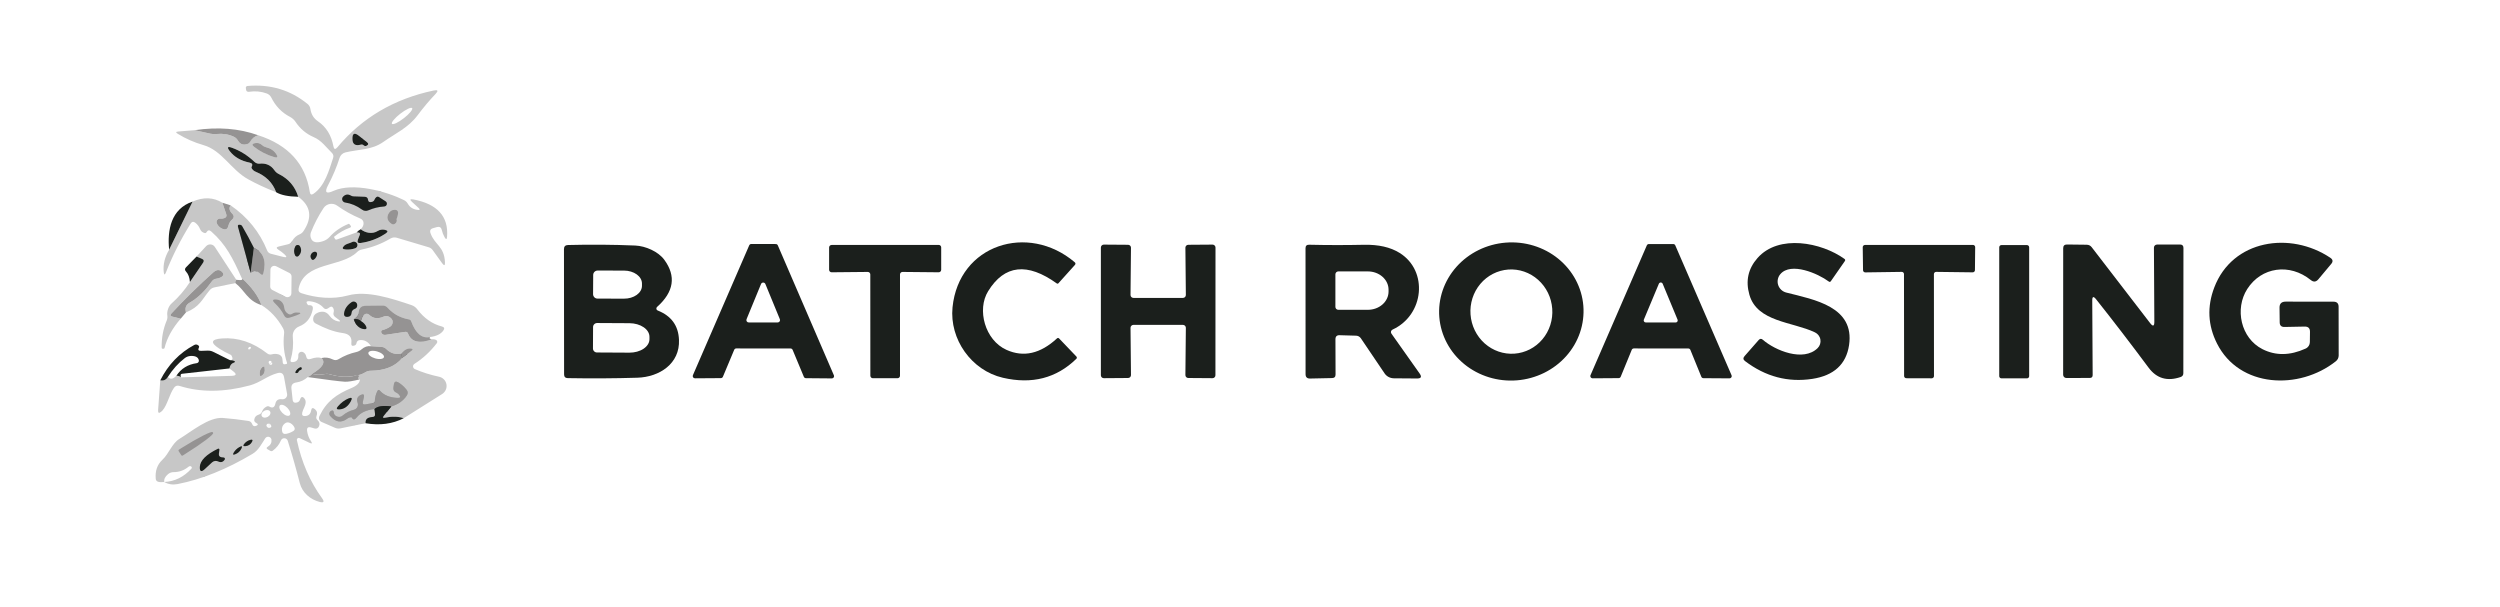 <svg width="140" height="34" viewBox="0 0 140 34" fill="none" xmlns="http://www.w3.org/2000/svg">
  <path
    d="M24.073 18.875C23.622 18.966 23.272 18.669 23.024 17.985C23.016 17.96 23 17.938 22.979 17.921C22.958 17.904 22.933 17.892 22.906 17.887C22.424 17.803 22.024 17.585 21.707 17.235C21.632 17.15 21.538 17.108 21.424 17.108C21.108 17.108 20.803 17.111 20.507 17.118C20.246 17.124 20.108 17.251 20.093 17.498C20.087 17.602 20.044 17.686 19.965 17.751L19.81 17.878"
    stroke="#E0E0E0" stroke-width="0.65" />
  <path
    d="M19.81 17.878C19.918 18.209 20.108 18.393 20.382 18.43C20.514 18.447 20.553 18.396 20.501 18.277C20.45 18.165 20.356 18.066 20.218 17.982"
    stroke="#AEADAD" stroke-width="0.65" />
  <path
    d="M21.917 22.759C22.296 22.649 22.584 22.445 22.781 22.149C22.856 22.034 22.849 21.924 22.762 21.817C22.619 21.642 22.466 21.507 22.302 21.412C22.163 21.331 22.082 21.37 22.058 21.528L22.032 21.691C22.01 21.834 22.066 21.933 22.2 21.99C22.257 22.016 22.306 22.053 22.348 22.103C22.453 22.231 22.422 22.291 22.256 22.282C21.822 22.26 21.498 22.128 21.286 21.886C21.225 21.814 21.172 21.821 21.128 21.905C21.043 22.083 20.997 22.265 20.99 22.451C20.989 22.479 20.978 22.507 20.959 22.528C20.94 22.55 20.914 22.565 20.885 22.571L20.464 22.646C20.342 22.667 20.294 22.619 20.32 22.5L20.372 22.269C20.414 22.085 20.351 22.037 20.182 22.126C20.009 22.221 19.956 22.361 20.024 22.545C20.039 22.585 20.046 22.628 20.044 22.671C20.041 22.714 20.029 22.756 20.01 22.794C19.99 22.832 19.962 22.865 19.928 22.892C19.895 22.918 19.855 22.937 19.814 22.948C19.577 23.008 19.371 23.114 19.196 23.266C19.099 23.348 18.992 23.368 18.874 23.325C18.762 23.285 18.701 23.205 18.69 23.084C18.681 22.991 18.634 22.965 18.549 23.006C18.494 23.03 18.46 23.071 18.447 23.13C18.436 23.19 18.45 23.244 18.489 23.292C18.794 23.654 19.119 23.701 19.465 23.435C19.524 23.39 19.593 23.368 19.672 23.37C19.688 23.37 19.698 23.375 19.702 23.386C19.772 23.52 19.862 23.519 19.971 23.383C20.188 23.108 20.519 22.952 20.964 22.915"
    stroke="#AEADAD" stroke-width="0.65" />
  <path
    d="M20.964 22.915L21 23.172C21.018 23.284 20.968 23.344 20.852 23.35C20.576 23.365 20.449 23.482 20.471 23.701"
    stroke="#E0E0E0" stroke-width="0.65" />
  <path
    d="M22.522 20.044L23.051 19.641C23.139 19.574 23.128 19.533 23.018 19.518C22.819 19.492 22.636 19.59 22.469 19.81"
    stroke="#E0E0E0" stroke-width="0.65" />
  <path d="M20.219 17.982C20.098 17.878 19.962 17.843 19.81 17.878" stroke="#5C5C5C"
    stroke-width="0.65" />
  <path d="M22.469 19.811L22.521 20.044" stroke="#5C5C5C" stroke-width="0.65" />
  <path d="M21.917 22.76C21.435 22.697 21.117 22.749 20.964 22.916" stroke="#5C5C5C"
    stroke-width="0.65" />
  <path d="M13.23 15.666C13.189 15.748 13.172 15.81 13.178 15.851" stroke="#E0E0E0"
    stroke-width="0.65" />
  <path
    d="M14.687 8.134C14.566 8.022 14.428 7.983 14.273 8.017C14.113 8.052 14.098 8.119 14.227 8.219C14.573 8.487 14.949 8.68 15.354 8.797C15.538 8.851 15.579 8.798 15.476 8.638C15.347 8.438 15.153 8.307 14.894 8.245C14.815 8.225 14.746 8.188 14.687 8.134Z"
    stroke="#E0E0E0" stroke-width="0.65" />
  <path
    d="M19.649 10.953C19.489 10.86 19.345 10.88 19.216 11.012C19.19 11.038 19.173 11.07 19.165 11.105C19.157 11.14 19.16 11.177 19.172 11.21C19.183 11.245 19.204 11.274 19.233 11.297C19.261 11.32 19.295 11.335 19.331 11.34C19.666 11.389 19.978 11.521 20.267 11.733C20.383 11.817 20.508 11.83 20.642 11.772C20.914 11.653 21.207 11.582 21.523 11.561C21.555 11.557 21.585 11.545 21.61 11.524C21.634 11.504 21.652 11.476 21.66 11.445C21.668 11.415 21.667 11.382 21.656 11.352C21.645 11.322 21.625 11.296 21.598 11.278L21.23 11.041C21.167 10.998 21.109 11.003 21.056 11.057C21.019 11.094 20.991 11.136 20.974 11.184C20.962 11.213 20.943 11.239 20.92 11.26C20.896 11.281 20.869 11.296 20.839 11.304C20.695 11.343 20.617 11.301 20.606 11.177C20.603 11.136 20.585 11.097 20.555 11.068C20.524 11.039 20.484 11.022 20.441 11.021L19.797 10.999C19.746 10.997 19.695 10.981 19.649 10.953Z"
    stroke="#AEADAD" stroke-width="0.65" />
  <path
    d="M22.209 12.265C22.251 12.175 22.279 12.075 22.292 11.967C22.307 11.809 22.235 11.736 22.075 11.749C21.943 11.76 21.845 11.819 21.779 11.928C21.63 12.166 21.68 12.369 21.93 12.538C21.956 12.556 21.986 12.565 22.017 12.566C22.048 12.566 22.078 12.558 22.104 12.541C22.207 12.477 22.242 12.384 22.209 12.265Z"
    stroke="#E0E0E0" stroke-width="0.65" />
  <path
    d="M14.036 15.277C14.198 15.125 14.386 15.149 14.598 15.348C14.675 15.419 14.725 15.404 14.749 15.302C14.925 14.597 14.747 14.122 14.217 13.88"
    stroke="#E0E0E0" stroke-width="0.65" />
  <path
    d="M14.217 13.88C14.018 13.482 13.8 13.078 13.563 12.668C13.537 12.621 13.495 12.594 13.438 12.587C13.337 12.572 13.301 12.613 13.33 12.711L14.036 15.277"
    stroke="#AEADAD" stroke-width="0.65" />
  <path d="M14.217 13.88L14.036 15.277" stroke="#5C5C5C" stroke-width="0.65" />
  <path
    d="M16.537 13.799C16.45 13.967 16.446 14.135 16.527 14.302C16.536 14.32 16.549 14.335 16.564 14.347C16.581 14.358 16.599 14.366 16.619 14.368C16.638 14.371 16.658 14.368 16.677 14.361C16.695 14.354 16.712 14.343 16.724 14.328C16.878 14.157 16.903 13.979 16.8 13.795C16.787 13.772 16.768 13.752 16.745 13.738C16.721 13.725 16.695 13.717 16.668 13.718C16.64 13.718 16.614 13.726 16.591 13.74C16.568 13.754 16.549 13.775 16.537 13.799Z"
    stroke="#AEADAD" stroke-width="0.65" />
  <path
    d="M17.431 14.221C17.383 14.295 17.377 14.374 17.415 14.459C17.465 14.571 17.535 14.584 17.625 14.498C17.702 14.422 17.746 14.333 17.757 14.231C17.759 14.212 17.757 14.193 17.751 14.175C17.745 14.158 17.735 14.142 17.721 14.129C17.708 14.116 17.691 14.106 17.674 14.101C17.656 14.095 17.637 14.094 17.619 14.097C17.538 14.11 17.475 14.152 17.431 14.221Z"
    stroke="#AEADAD" stroke-width="0.65" />
  <path
    d="M16.587 17.501C16.506 17.503 16.431 17.527 16.363 17.572C16.331 17.596 16.293 17.608 16.254 17.61C16.215 17.611 16.176 17.6 16.143 17.579C16.005 17.494 15.928 17.373 15.913 17.215C15.902 17.107 15.861 17.011 15.791 16.926C15.719 16.84 15.624 16.79 15.505 16.777C15.258 16.749 15.224 16.82 15.403 16.991C15.618 17.192 15.788 17.418 15.913 17.667C15.972 17.788 16.067 17.83 16.199 17.793C16.346 17.75 16.485 17.703 16.616 17.654C16.896 17.55 16.887 17.499 16.587 17.501Z"
    stroke="#959393" stroke-width="0.65" />
  <path
    d="M19.85 17.306C19.968 17.265 20.019 17.183 20.001 17.059C19.996 17.026 19.983 16.994 19.963 16.967C19.942 16.94 19.915 16.919 19.884 16.905C19.852 16.891 19.818 16.886 19.784 16.889C19.75 16.892 19.717 16.904 19.689 16.923C19.448 17.085 19.309 17.287 19.271 17.527C19.247 17.685 19.316 17.757 19.479 17.741C19.608 17.729 19.677 17.656 19.686 17.524C19.688 17.476 19.704 17.429 19.734 17.391C19.763 17.352 19.803 17.323 19.85 17.306Z"
    stroke="#AEADAD" stroke-width="0.65" />
  <path
    d="M15.045 20.285C15.047 20.341 15.072 20.386 15.117 20.421C15.13 20.429 15.144 20.434 15.159 20.435C15.174 20.436 15.189 20.432 15.202 20.425C15.216 20.418 15.227 20.408 15.234 20.395C15.242 20.382 15.246 20.367 15.246 20.353C15.243 20.288 15.213 20.241 15.154 20.213C15.142 20.207 15.129 20.205 15.116 20.206C15.102 20.207 15.09 20.211 15.079 20.218C15.068 20.225 15.059 20.235 15.053 20.247C15.047 20.259 15.044 20.271 15.045 20.285Z"
    stroke="#AEADAD" stroke-width="0.65" />
  <path
    d="M16.817 20.727C16.883 20.703 16.909 20.665 16.896 20.613C16.885 20.567 16.857 20.553 16.811 20.571C16.69 20.616 16.604 20.695 16.554 20.808C16.523 20.875 16.545 20.904 16.619 20.893C16.668 20.886 16.703 20.859 16.725 20.811C16.745 20.77 16.775 20.742 16.817 20.727Z"
    stroke="#AEADAD" stroke-width="0.65" />
  <path
    d="M19.015 22.925C19.28 22.908 19.489 22.757 19.643 22.474C19.748 22.283 19.7 22.232 19.498 22.321C19.292 22.41 19.103 22.554 18.93 22.753C18.818 22.878 18.846 22.936 19.015 22.925Z"
    stroke="#AEADAD" stroke-width="0.65" />
  <path
    d="M15.029 23.721C15.009 23.721 14.989 23.727 14.972 23.738C14.955 23.748 14.941 23.763 14.932 23.781C14.923 23.799 14.92 23.819 14.922 23.839C14.924 23.858 14.931 23.877 14.943 23.893C14.987 23.95 15.042 23.97 15.108 23.955C15.195 23.933 15.217 23.884 15.173 23.805C15.14 23.747 15.092 23.719 15.029 23.721Z"
    stroke="#959393" stroke-width="0.65" />
  <path
    d="M10.004 25.26L10.152 25.491C10.156 25.497 10.161 25.503 10.168 25.508C10.174 25.512 10.181 25.516 10.189 25.518C10.196 25.519 10.204 25.52 10.212 25.518C10.22 25.517 10.227 25.514 10.234 25.51L10.441 25.377C10.861 25.115 11.254 24.848 11.535 24.636C11.815 24.423 11.959 24.282 11.936 24.244L11.907 24.201C11.882 24.164 11.691 24.232 11.377 24.391C11.063 24.55 10.651 24.787 10.231 25.049L10.024 25.179C10.017 25.183 10.011 25.188 10.006 25.195C10.002 25.201 9.998 25.208 9.997 25.215C9.995 25.223 9.994 25.231 9.996 25.239C9.997 25.246 10 25.254 10.004 25.26Z"
    stroke="#959393" stroke-width="0.65" />
  <path
    d="M14.017 24.633C13.883 24.668 13.77 24.742 13.678 24.855C13.597 24.954 13.621 24.998 13.751 24.985C13.913 24.965 14.033 24.886 14.11 24.747C14.169 24.639 14.138 24.601 14.017 24.633Z"
    stroke="#AEADAD" stroke-width="0.65" />
  <path
    d="M13.09 25.343C13.022 25.455 13.05 25.487 13.175 25.437C13.325 25.378 13.436 25.28 13.508 25.141C13.589 24.987 13.554 24.953 13.403 25.04C13.271 25.114 13.167 25.215 13.09 25.343Z"
    stroke="#AEADAD" stroke-width="0.65" />
  <path
    d="M12.258 25.407L12.288 25.183C12.289 25.173 12.287 25.163 12.283 25.154C12.279 25.146 12.273 25.138 12.265 25.133C12.257 25.127 12.247 25.123 12.238 25.123C12.228 25.122 12.218 25.123 12.209 25.127C11.543 25.452 11.204 25.793 11.19 26.15C11.181 26.408 11.273 26.449 11.463 26.274L11.877 25.891C11.922 25.849 11.979 25.823 12.04 25.814C12.101 25.805 12.164 25.815 12.219 25.842C12.368 25.913 12.489 25.879 12.584 25.738C12.591 25.726 12.596 25.713 12.596 25.699C12.597 25.685 12.594 25.671 12.587 25.659C12.58 25.646 12.57 25.636 12.558 25.629C12.546 25.622 12.532 25.618 12.518 25.618C12.481 25.618 12.445 25.614 12.41 25.608C12.293 25.588 12.243 25.521 12.258 25.407Z"
    stroke="#1B1F1C" stroke-width="0.65" />
  <path
    d="M24.073 18.875C23.622 18.966 23.272 18.669 23.025 17.985C23.016 17.961 23 17.939 22.979 17.922C22.959 17.904 22.933 17.893 22.906 17.888C22.424 17.803 22.024 17.586 21.707 17.235C21.632 17.151 21.538 17.108 21.424 17.108C21.109 17.108 20.803 17.112 20.507 17.118C20.247 17.125 20.108 17.251 20.093 17.498C20.087 17.602 20.044 17.686 19.965 17.751L19.811 17.878C19.918 18.209 20.108 18.393 20.382 18.43C20.514 18.448 20.553 18.397 20.501 18.278C20.45 18.165 20.356 18.066 20.218 17.982C20.251 17.807 20.309 17.688 20.392 17.625C20.495 17.545 20.595 17.55 20.691 17.641C20.906 17.845 21.177 17.872 21.503 17.722C21.547 17.702 21.595 17.692 21.643 17.694C21.692 17.696 21.739 17.709 21.782 17.732C21.925 17.81 21.994 17.912 21.989 18.037C21.985 18.15 21.935 18.238 21.838 18.3C21.707 18.385 21.563 18.448 21.408 18.489C21.384 18.495 21.366 18.509 21.355 18.531C21.338 18.572 21.34 18.611 21.362 18.648C21.414 18.732 21.49 18.767 21.588 18.752L22.683 18.586C22.766 18.573 22.822 18.605 22.85 18.68C23.034 19.154 23.476 19.262 24.175 19.002C24.269 18.989 24.352 19.002 24.425 19.041C24.44 19.049 24.453 19.06 24.464 19.074C24.474 19.088 24.481 19.104 24.485 19.121C24.488 19.138 24.488 19.155 24.484 19.172C24.48 19.189 24.472 19.206 24.461 19.219C24.095 19.694 23.676 20.08 23.205 20.379C23.18 20.395 23.16 20.418 23.147 20.445C23.134 20.471 23.128 20.501 23.131 20.53C23.133 20.56 23.143 20.588 23.16 20.612C23.178 20.637 23.201 20.656 23.228 20.668C23.653 20.852 24.106 20.995 24.586 21.097C24.69 21.118 24.785 21.17 24.859 21.246C24.933 21.321 24.983 21.417 25.001 21.521C25.02 21.625 25.007 21.732 24.964 21.829C24.921 21.925 24.85 22.008 24.76 22.065L22.61 23.419C22.295 23.317 21.945 23.307 21.562 23.39C21.444 23.413 21.422 23.379 21.496 23.286L21.917 22.76C22.296 22.649 22.584 22.446 22.781 22.149C22.856 22.034 22.849 21.924 22.762 21.818C22.619 21.642 22.466 21.507 22.302 21.412C22.163 21.332 22.082 21.371 22.058 21.529L22.032 21.691C22.01 21.834 22.066 21.934 22.2 21.99C22.257 22.016 22.306 22.054 22.348 22.104C22.453 22.231 22.422 22.291 22.256 22.282C21.822 22.261 21.499 22.128 21.286 21.886C21.225 21.814 21.172 21.821 21.128 21.905C21.043 22.083 20.997 22.265 20.99 22.451C20.989 22.48 20.978 22.507 20.959 22.529C20.94 22.55 20.914 22.566 20.885 22.571L20.465 22.646C20.342 22.668 20.294 22.619 20.32 22.5L20.372 22.269C20.414 22.085 20.351 22.038 20.182 22.126C20.009 22.221 19.956 22.361 20.024 22.545C20.039 22.585 20.046 22.628 20.044 22.671C20.041 22.714 20.03 22.756 20.01 22.794C19.99 22.832 19.962 22.866 19.928 22.892C19.895 22.919 19.855 22.938 19.814 22.948C19.577 23.009 19.371 23.115 19.196 23.266C19.099 23.349 18.992 23.368 18.874 23.325C18.762 23.286 18.701 23.206 18.69 23.084C18.681 22.991 18.634 22.965 18.549 23.006C18.494 23.03 18.46 23.071 18.447 23.13C18.436 23.191 18.45 23.245 18.489 23.292C18.794 23.654 19.119 23.701 19.465 23.435C19.525 23.39 19.594 23.368 19.672 23.37C19.688 23.37 19.698 23.376 19.702 23.386C19.772 23.521 19.862 23.52 19.971 23.383C20.188 23.108 20.519 22.952 20.964 22.916L21 23.172C21.018 23.285 20.968 23.344 20.852 23.351C20.576 23.366 20.449 23.483 20.471 23.701L19.074 23.987C18.965 24.011 18.858 24 18.756 23.955L18.003 23.627C17.974 23.614 17.948 23.595 17.926 23.572C17.904 23.549 17.887 23.522 17.876 23.492C17.865 23.463 17.86 23.431 17.862 23.399C17.863 23.368 17.871 23.337 17.885 23.308C18.286 22.471 18.841 22.081 19.686 21.727C19.994 21.597 20.151 21.436 20.156 21.243C20.07 21.234 20.048 21.189 20.09 21.106C20.123 21.044 20.104 21.009 20.034 21.003C19.988 20.998 19.939 21.011 19.886 21.041C20.103 21.015 20.293 20.952 20.455 20.85C20.547 20.791 20.647 20.762 20.757 20.762C21.557 20.753 22.145 20.514 22.522 20.044L23.051 19.642C23.139 19.575 23.128 19.533 23.018 19.518C22.819 19.492 22.636 19.59 22.469 19.811C22.14 19.863 21.863 19.776 21.638 19.551C21.565 19.477 21.477 19.436 21.372 19.427L20.777 19.388C20.61 19.131 20.399 19.017 20.142 19.047C20.039 19.06 19.979 19.118 19.962 19.219C19.951 19.28 19.916 19.322 19.857 19.346C19.718 19.398 19.658 19.352 19.676 19.206C19.717 18.884 19.558 18.699 19.199 18.651C18.657 18.58 18.167 18.369 17.688 18.122C17.584 18.07 17.534 17.986 17.536 17.872C17.541 17.694 17.634 17.571 17.816 17.501C18.081 17.4 18.296 17.462 18.46 17.69C18.58 17.854 18.733 17.955 18.917 17.992C19.072 18.022 19.086 17.99 18.959 17.894L18.772 17.755C18.682 17.688 18.653 17.6 18.683 17.492C18.707 17.409 18.699 17.329 18.657 17.251C18.611 17.165 18.547 17.148 18.466 17.203L18.361 17.271C18.271 17.329 18.19 17.318 18.118 17.238C17.936 17.032 17.682 16.91 17.356 16.871C17.152 16.847 17.113 16.915 17.241 17.073C17.252 17.086 17.267 17.092 17.287 17.092C17.477 17.077 17.552 17.161 17.51 17.345C17.407 17.813 17.154 18.125 16.751 18.281C16.638 18.325 16.542 18.404 16.478 18.506C16.414 18.608 16.386 18.727 16.396 18.846C16.44 19.305 16.4 19.735 16.278 20.135C16.245 20.239 16.284 20.287 16.396 20.278C16.619 20.261 16.722 20.133 16.705 19.895C16.702 19.862 16.709 19.828 16.725 19.799C16.74 19.769 16.764 19.744 16.792 19.726C16.821 19.709 16.854 19.7 16.888 19.7C16.922 19.7 16.955 19.709 16.984 19.726C17.072 19.778 17.125 19.855 17.145 19.957C17.174 20.102 17.257 20.149 17.395 20.1C17.643 20.013 17.844 19.997 18 20.051C18.247 20.285 18.073 20.579 17.477 20.934C17.451 20.986 17.37 21.047 17.234 21.116C17.043 21.285 16.83 21.386 16.593 21.418C16.389 21.446 16.298 21.561 16.32 21.762L16.386 22.373C16.401 22.527 16.485 22.582 16.636 22.539C16.719 22.515 16.775 22.461 16.803 22.376C16.863 22.199 16.948 22.185 17.06 22.334C17.104 22.395 17.122 22.464 17.116 22.542C17.096 22.766 16.971 22.902 16.925 23.107C16.894 23.246 16.949 23.31 17.089 23.299C17.28 23.286 17.391 23.185 17.421 22.997C17.445 22.837 17.519 22.811 17.642 22.919C17.758 23.023 17.786 23.147 17.727 23.292C17.69 23.385 17.709 23.465 17.786 23.533C17.893 23.63 17.92 23.743 17.865 23.87C17.812 23.989 17.724 24.029 17.599 23.991L17.434 23.942C17.25 23.886 17.172 23.952 17.198 24.14C17.226 24.343 17.297 24.53 17.411 24.699C17.503 24.833 17.476 24.865 17.329 24.796L16.777 24.533C16.759 24.525 16.739 24.522 16.719 24.524C16.699 24.526 16.68 24.534 16.664 24.547C16.648 24.559 16.636 24.576 16.63 24.595C16.623 24.613 16.622 24.634 16.626 24.653C16.893 25.896 17.364 26.981 18.039 27.907C18.177 28.1 18.131 28.167 17.901 28.109C17.382 27.976 16.925 27.592 16.787 27.05C16.575 26.221 16.35 25.431 16.113 24.682C16.101 24.642 16.076 24.607 16.042 24.582C16.009 24.557 15.968 24.542 15.926 24.541C15.883 24.54 15.842 24.551 15.806 24.574C15.771 24.597 15.744 24.63 15.729 24.669C15.637 24.892 15.485 25.083 15.272 25.241C15.253 25.255 15.232 25.263 15.209 25.264C15.186 25.266 15.164 25.261 15.144 25.251L14.996 25.166C14.911 25.121 14.909 25.072 14.993 25.02C15.15 24.925 15.22 24.793 15.203 24.624C15.198 24.586 15.182 24.55 15.156 24.521C15.13 24.492 15.095 24.472 15.057 24.463C15.02 24.454 14.98 24.457 14.943 24.471C14.907 24.486 14.876 24.511 14.855 24.543C14.644 24.861 14.483 25.212 14.142 25.416C12.689 26.282 11.29 26.846 9.945 27.108C9.671 27.16 9.422 27.122 9.199 26.992C9.782 26.963 10.288 26.715 10.717 26.248C10.732 26.23 10.74 26.211 10.74 26.189C10.742 26.152 10.724 26.127 10.684 26.111C10.64 26.096 10.6 26.104 10.563 26.134C10.315 26.338 10.036 26.439 9.725 26.439C9.606 26.439 9.501 26.477 9.409 26.553C9.245 26.689 9.175 26.836 9.199 26.992C9.054 27.009 8.94 27.005 8.857 26.979C8.774 26.953 8.729 26.898 8.722 26.816C8.681 26.375 8.804 26.018 9.094 25.748C9.465 25.4 9.626 24.835 10.047 24.578C10.724 24.163 11.7 23.344 12.482 23.406C12.933 23.441 13.409 23.496 13.908 23.572C13.956 23.578 14.001 23.598 14.038 23.628C14.075 23.659 14.103 23.699 14.118 23.744C14.16 23.858 14.236 23.893 14.345 23.848C14.463 23.798 14.465 23.744 14.348 23.685C14.261 23.64 14.225 23.576 14.24 23.494C14.262 23.355 14.341 23.265 14.477 23.224C14.578 23.194 14.644 23.134 14.677 23.045C14.721 22.922 14.802 22.831 14.92 22.773C14.977 22.742 15.029 22.74 15.075 22.766C15.261 22.872 15.376 22.82 15.42 22.61C15.461 22.415 15.585 22.331 15.791 22.357C15.831 22.362 15.872 22.358 15.91 22.345C15.948 22.331 15.982 22.31 16.01 22.281C16.038 22.252 16.058 22.217 16.07 22.179C16.082 22.141 16.084 22.101 16.077 22.061L15.906 21.119C15.869 20.916 15.75 20.84 15.548 20.892C14.963 21.045 14.572 21.428 13.987 21.584C12.539 21.971 11.23 21.981 10.06 21.613C9.924 21.57 9.817 21.607 9.738 21.724C9.481 22.094 9.37 22.682 9.1 22.987C9.08 23.011 9.057 23.032 9.031 23.052C8.902 23.162 8.843 23.133 8.854 22.964L8.975 21.298C9.162 21.335 9.303 21.272 9.399 21.11C9.535 21.261 9.695 21.237 9.879 21.038C10.013 21.049 10.095 21.081 10.126 21.132L12.965 21.048C13.241 21.039 13.27 20.952 13.05 20.785L12.85 20.632C12.878 20.463 12.955 20.358 13.08 20.317C13.187 20.28 13.188 20.24 13.083 20.197C13.039 20.178 12.973 20.169 12.883 20.171C13.027 20.169 13.057 20.087 12.972 19.924C12.957 19.895 12.932 19.872 12.902 19.859C12.683 19.762 12.475 19.649 12.278 19.521C11.763 19.188 11.812 18.999 12.426 18.953C13.313 18.886 14.159 19.165 14.963 19.791C15.04 19.852 15.126 19.869 15.223 19.843C15.345 19.808 15.471 19.809 15.601 19.846C15.658 19.863 15.709 19.896 15.747 19.941C15.785 19.986 15.809 20.041 15.814 20.1L15.837 20.317C15.838 20.33 15.842 20.342 15.848 20.353C15.855 20.364 15.863 20.374 15.873 20.381C15.883 20.389 15.895 20.395 15.908 20.398C15.92 20.4 15.933 20.401 15.946 20.398L16.038 20.382C16.044 20.381 16.05 20.379 16.056 20.375C16.061 20.371 16.066 20.367 16.069 20.361C16.073 20.355 16.075 20.349 16.076 20.343C16.076 20.336 16.076 20.33 16.074 20.324C15.899 19.793 15.844 19.248 15.909 18.687C15.923 18.578 15.903 18.477 15.85 18.381C15.539 17.823 15.136 17.391 14.641 17.086C14.47 16.588 14.101 16.081 13.534 15.566C13.027 14.445 12.666 13.705 11.831 12.964C11.726 12.869 11.637 12.882 11.565 13.003C11.539 13.046 11.502 13.062 11.457 13.049C11.334 13.016 11.249 12.942 11.204 12.828C11.144 12.683 11.056 12.565 10.937 12.474C10.832 12.393 10.745 12.41 10.674 12.522C10.116 13.421 9.656 14.33 9.294 15.251C9.231 15.411 9.189 15.405 9.169 15.234C9.125 14.812 9.226 14.395 9.472 13.984L10.786 11.288C11.397 11.024 11.953 11.046 12.452 11.353L12.669 11.99C12.709 12.102 12.671 12.178 12.557 12.217C12.489 12.241 12.417 12.248 12.341 12.24C12.308 12.236 12.274 12.241 12.244 12.253C12.213 12.266 12.187 12.286 12.166 12.312C12.146 12.338 12.132 12.368 12.127 12.4C12.122 12.433 12.125 12.466 12.137 12.496C12.189 12.633 12.291 12.737 12.442 12.808C12.629 12.895 12.745 12.84 12.791 12.643C12.824 12.504 12.893 12.388 12.998 12.295C13.116 12.189 13.118 12.079 13.004 11.964C12.838 11.797 12.808 11.642 12.916 11.499C13.862 12.153 14.543 12.995 14.96 14.026C14.999 14.123 15.07 14.185 15.173 14.211L15.847 14.383C16.064 14.438 16.09 14.389 15.926 14.237C15.825 14.146 15.712 14.061 15.588 13.981C15.458 13.896 15.469 13.837 15.62 13.802L16.13 13.679C16.178 13.667 16.224 13.646 16.264 13.616C16.303 13.585 16.336 13.547 16.36 13.503C16.456 13.323 16.595 13.197 16.777 13.123C16.867 13.086 16.939 13.027 16.994 12.945C17.507 12.178 17.409 11.536 16.702 11.019C16.522 10.436 16.155 10.01 15.601 9.739C15.506 9.691 15.429 9.623 15.367 9.534C15.172 9.251 14.894 9.127 14.533 9.164C14.483 9.169 14.433 9.163 14.385 9.147C14.337 9.131 14.293 9.104 14.257 9.07C13.877 8.708 13.458 8.444 12.998 8.277C12.744 8.184 12.699 8.245 12.863 8.459C13.119 8.793 13.491 9.008 13.977 9.106C14.128 9.138 14.166 9.22 14.089 9.352C14.078 9.372 14.078 9.392 14.089 9.414C14.137 9.507 14.215 9.575 14.322 9.619C14.892 9.853 15.273 10.235 15.466 10.765C14.887 10.54 14.364 10.298 13.895 10.038C12.948 9.518 12.426 8.417 11.391 8.125C10.883 7.98 10.403 7.769 9.951 7.491C9.831 7.418 9.842 7.376 9.984 7.365L10.901 7.29L11.788 7.488C11.902 7.512 12.016 7.517 12.13 7.504C12.481 7.468 12.804 7.52 13.1 7.66C13.192 7.705 13.268 7.776 13.32 7.865C13.443 8.075 13.615 8.143 13.836 8.07C13.915 8.044 13.975 7.994 14.017 7.92C14.104 7.758 14.251 7.642 14.457 7.573C16.148 8.12 17.112 9.181 17.349 10.755C17.371 10.901 17.442 10.931 17.563 10.846C18.197 10.402 18.42 9.554 18.654 8.849C18.691 8.734 18.666 8.636 18.578 8.553C18.253 8.238 18.003 7.865 17.569 7.68C17.144 7.496 16.803 7.209 16.547 6.819C16.468 6.702 16.366 6.611 16.241 6.546C15.779 6.306 15.429 5.943 15.19 5.458C15.137 5.354 15.046 5.274 14.937 5.234C14.623 5.119 14.293 5.088 13.944 5.14C13.846 5.153 13.79 5.11 13.777 5.01L13.767 4.926C13.765 4.913 13.766 4.899 13.769 4.887C13.773 4.874 13.779 4.862 13.787 4.852C13.796 4.841 13.806 4.833 13.818 4.826C13.829 4.82 13.842 4.816 13.856 4.815C15.137 4.703 16.26 5.038 17.224 5.822C17.309 5.891 17.365 5.99 17.382 6.098C17.424 6.397 17.565 6.629 17.806 6.793C18.268 7.109 18.556 7.575 18.67 8.19C18.703 8.367 18.777 8.387 18.894 8.248C20.267 6.598 22.065 5.538 24.287 5.068C24.523 5.019 24.559 5.081 24.395 5.257C24.042 5.627 23.705 6.028 23.383 6.459C22.86 7.157 22.157 7.462 21.47 7.946C20.806 8.414 20.103 8.352 19.347 8.534C19.271 8.552 19.2 8.589 19.143 8.642C19.085 8.695 19.042 8.762 19.018 8.836C18.854 9.356 18.637 9.87 18.368 10.379C18.16 10.775 18.262 10.879 18.673 10.691C19.768 10.194 21.641 10.72 22.62 11.204C22.715 11.251 22.788 11.321 22.84 11.412C22.954 11.609 23.133 11.722 23.376 11.753C23.519 11.772 23.537 11.733 23.432 11.636L23.074 11.308C22.934 11.18 22.958 11.133 23.146 11.168C24.494 11.424 25.123 12.12 25.036 13.256C25.023 13.419 24.977 13.428 24.898 13.286C24.826 13.158 24.773 13.023 24.74 12.88C24.705 12.73 24.613 12.676 24.464 12.717L24.257 12.776C24.106 12.817 24.056 12.911 24.109 13.058C24.339 13.718 24.875 13.776 24.918 14.685C24.926 14.878 24.874 14.896 24.76 14.741L24.224 13.997C24.171 13.925 24.096 13.873 24.011 13.848L22.223 13.315C22.096 13.278 21.975 13.293 21.861 13.36C21.364 13.655 20.831 13.858 20.264 13.971C20.161 13.992 20.072 14.04 19.998 14.114C19.11 14.991 17.05 14.643 16.725 16.15C16.696 16.287 16.749 16.377 16.882 16.42C17.707 16.686 18.627 16.78 19.485 16.546C20.56 16.248 21.976 16.728 23.044 17.086C23.176 17.131 23.283 17.209 23.366 17.319C23.75 17.824 24.208 18.144 24.74 18.281C24.883 18.318 24.911 18.395 24.826 18.511C24.685 18.711 24.434 18.832 24.073 18.875ZM23.081 6.054C23.054 6.021 22.969 6.036 22.845 6.095C22.72 6.154 22.566 6.253 22.416 6.369C22.341 6.427 22.27 6.487 22.207 6.547C22.143 6.607 22.088 6.664 22.045 6.717C22.002 6.769 21.971 6.816 21.954 6.853C21.938 6.89 21.936 6.918 21.95 6.934C21.976 6.967 22.061 6.953 22.186 6.894C22.31 6.835 22.465 6.736 22.615 6.619C22.689 6.562 22.76 6.501 22.824 6.442C22.887 6.382 22.942 6.324 22.985 6.272C23.029 6.219 23.059 6.173 23.076 6.136C23.092 6.099 23.094 6.071 23.081 6.054ZM20.366 8.138C20.416 8.183 20.471 8.191 20.53 8.16C20.64 8.104 20.646 8.037 20.55 7.959L20.106 7.608C19.85 7.403 19.726 7.463 19.735 7.79C19.741 8.083 19.9 8.185 20.211 8.099C20.238 8.091 20.266 8.09 20.294 8.097C20.321 8.104 20.346 8.118 20.366 8.138ZM14.687 8.134C14.566 8.022 14.428 7.983 14.273 8.018C14.113 8.052 14.098 8.119 14.227 8.219C14.573 8.487 14.949 8.68 15.354 8.797C15.538 8.851 15.579 8.798 15.476 8.638C15.347 8.439 15.153 8.308 14.894 8.245C14.815 8.225 14.746 8.189 14.687 8.134ZM19.649 10.954C19.489 10.861 19.345 10.88 19.216 11.012C19.191 11.038 19.173 11.07 19.165 11.105C19.157 11.14 19.16 11.177 19.172 11.211C19.183 11.245 19.205 11.275 19.233 11.298C19.261 11.32 19.295 11.335 19.331 11.34C19.666 11.39 19.978 11.521 20.267 11.733C20.383 11.818 20.508 11.831 20.642 11.772C20.914 11.653 21.207 11.583 21.523 11.561C21.555 11.558 21.585 11.545 21.61 11.525C21.634 11.504 21.652 11.476 21.66 11.446C21.668 11.415 21.667 11.382 21.656 11.352C21.645 11.323 21.625 11.297 21.598 11.278L21.23 11.041C21.167 10.998 21.109 11.003 21.056 11.058C21.019 11.094 20.991 11.137 20.974 11.184C20.962 11.213 20.943 11.24 20.92 11.261C20.896 11.281 20.869 11.296 20.839 11.304C20.695 11.343 20.617 11.301 20.606 11.178C20.603 11.136 20.585 11.097 20.555 11.068C20.524 11.039 20.484 11.023 20.442 11.022L19.797 10.999C19.746 10.997 19.695 10.981 19.649 10.954ZM19.975 13.013L20.06 13.019C20.15 13.026 20.179 13.071 20.146 13.156L20.044 13.415C19.987 13.563 20.038 13.627 20.198 13.607C20.7 13.538 21.166 13.361 21.595 13.078C21.744 12.978 21.731 12.909 21.555 12.87C21.411 12.837 21.274 12.86 21.145 12.938C20.852 13.123 20.458 13.045 20.202 12.837C20.313 12.727 20.366 12.61 20.359 12.487C20.357 12.434 20.34 12.383 20.31 12.34C20.279 12.297 20.237 12.263 20.188 12.243C19.711 12.042 19.275 11.799 18.88 11.515C18.822 11.473 18.756 11.443 18.686 11.427C18.616 11.411 18.543 11.409 18.472 11.421C18.401 11.434 18.333 11.46 18.273 11.499C18.213 11.539 18.161 11.589 18.121 11.649C17.832 12.086 17.596 12.541 17.411 13.013C17.374 13.114 17.373 13.219 17.408 13.325C17.489 13.576 17.725 13.633 18.115 13.497C18.248 13.45 18.367 13.37 18.46 13.266C18.738 12.954 19.09 12.712 19.515 12.539C19.534 12.53 19.55 12.532 19.561 12.545L19.62 12.617C19.677 12.681 19.665 12.728 19.584 12.756C19.286 12.86 18.997 13.026 18.716 13.253C18.707 13.262 18.705 13.271 18.709 13.282L18.756 13.37C18.78 13.415 18.816 13.43 18.864 13.412L19.975 13.013ZM22.209 12.266C22.251 12.175 22.279 12.075 22.292 11.967C22.307 11.809 22.235 11.736 22.075 11.749C21.943 11.76 21.845 11.82 21.779 11.928C21.63 12.166 21.68 12.37 21.93 12.539C21.956 12.556 21.986 12.566 22.017 12.566C22.048 12.567 22.078 12.558 22.104 12.542C22.207 12.477 22.242 12.385 22.209 12.266ZM14.036 15.277C14.198 15.125 14.386 15.149 14.598 15.348C14.675 15.419 14.725 15.404 14.749 15.303C14.925 14.597 14.747 14.123 14.217 13.88C14.018 13.482 13.8 13.078 13.563 12.668C13.537 12.621 13.495 12.594 13.438 12.587C13.337 12.572 13.301 12.613 13.33 12.711L14.036 15.277ZM19.718 13.555C19.567 13.636 19.403 13.636 19.271 13.763C19.144 13.889 19.171 13.958 19.35 13.971C19.539 13.986 19.717 13.964 19.886 13.906C19.925 13.893 19.958 13.869 19.982 13.836C20.006 13.804 20.019 13.764 20.019 13.724C20.019 13.684 20.006 13.645 19.982 13.612C19.958 13.579 19.925 13.555 19.886 13.542C19.829 13.523 19.773 13.527 19.718 13.555ZM16.537 13.799C16.45 13.968 16.446 14.135 16.527 14.302C16.536 14.32 16.549 14.335 16.565 14.347C16.581 14.358 16.599 14.366 16.619 14.368C16.638 14.371 16.658 14.369 16.677 14.362C16.695 14.354 16.712 14.343 16.725 14.328C16.878 14.157 16.903 13.98 16.8 13.796C16.787 13.772 16.768 13.752 16.745 13.738C16.722 13.725 16.695 13.718 16.668 13.718C16.64 13.718 16.614 13.726 16.591 13.74C16.568 13.755 16.549 13.775 16.537 13.799ZM17.431 14.221C17.383 14.295 17.378 14.374 17.415 14.458C17.465 14.571 17.535 14.584 17.625 14.497C17.702 14.421 17.745 14.332 17.756 14.231C17.759 14.212 17.757 14.193 17.75 14.175C17.744 14.158 17.734 14.142 17.721 14.129C17.707 14.116 17.691 14.106 17.673 14.101C17.655 14.095 17.637 14.094 17.619 14.098C17.537 14.111 17.475 14.152 17.431 14.221ZM15.995 16.618C16.029 16.635 16.066 16.644 16.104 16.642C16.141 16.641 16.178 16.631 16.21 16.611C16.243 16.592 16.27 16.565 16.288 16.533C16.307 16.5 16.317 16.464 16.317 16.426L16.327 15.481C16.327 15.441 16.316 15.401 16.294 15.367C16.273 15.332 16.242 15.304 16.205 15.286L15.463 14.909C15.429 14.893 15.392 14.885 15.355 14.887C15.318 14.888 15.281 14.899 15.25 14.918C15.218 14.937 15.191 14.964 15.173 14.996C15.154 15.028 15.144 15.064 15.144 15.101L15.131 16.043C15.13 16.083 15.141 16.123 15.162 16.157C15.183 16.191 15.213 16.219 15.249 16.238L15.995 16.618ZM16.587 17.501C16.506 17.503 16.431 17.527 16.363 17.573C16.331 17.596 16.293 17.609 16.254 17.61C16.215 17.611 16.176 17.6 16.143 17.579C16.005 17.495 15.928 17.374 15.913 17.215C15.902 17.107 15.861 17.011 15.791 16.926C15.719 16.84 15.624 16.79 15.505 16.777C15.258 16.749 15.224 16.82 15.403 16.991C15.618 17.193 15.788 17.418 15.913 17.667C15.972 17.788 16.067 17.83 16.199 17.794C16.346 17.75 16.485 17.704 16.616 17.654C16.897 17.55 16.887 17.499 16.587 17.501ZM19.85 17.306C19.968 17.265 20.019 17.183 20.001 17.06C19.997 17.026 19.983 16.994 19.963 16.967C19.942 16.94 19.915 16.919 19.884 16.905C19.852 16.892 19.818 16.886 19.784 16.889C19.75 16.892 19.717 16.904 19.689 16.923C19.448 17.086 19.309 17.287 19.271 17.527C19.247 17.685 19.316 17.757 19.479 17.742C19.608 17.729 19.677 17.656 19.686 17.524C19.688 17.476 19.704 17.43 19.734 17.391C19.763 17.352 19.803 17.323 19.85 17.306ZM14.039 19.436C14.028 19.424 14.011 19.42 13.991 19.423C13.971 19.426 13.951 19.437 13.934 19.453C13.916 19.469 13.904 19.488 13.899 19.508C13.895 19.527 13.898 19.544 13.909 19.555C13.92 19.567 13.937 19.571 13.957 19.568C13.976 19.565 13.997 19.554 14.014 19.538C14.031 19.522 14.044 19.503 14.048 19.483C14.053 19.464 14.049 19.447 14.039 19.436ZM15.045 20.285C15.047 20.341 15.072 20.387 15.117 20.421C15.13 20.43 15.144 20.434 15.159 20.435C15.174 20.436 15.189 20.432 15.203 20.425C15.216 20.418 15.227 20.408 15.234 20.395C15.242 20.382 15.246 20.368 15.246 20.353C15.243 20.288 15.213 20.241 15.154 20.213C15.142 20.208 15.129 20.205 15.116 20.206C15.102 20.207 15.09 20.211 15.079 20.218C15.068 20.226 15.059 20.235 15.053 20.247C15.047 20.259 15.044 20.272 15.045 20.285ZM14.822 20.632C14.804 20.507 14.751 20.49 14.661 20.584C14.573 20.677 14.533 20.798 14.539 20.947C14.546 21.069 14.597 21.09 14.694 21.012C14.803 20.921 14.846 20.795 14.822 20.632ZM16.817 20.726C16.882 20.703 16.909 20.665 16.895 20.613C16.884 20.567 16.856 20.553 16.81 20.571C16.689 20.616 16.604 20.695 16.554 20.808C16.523 20.875 16.545 20.903 16.619 20.892C16.668 20.886 16.703 20.858 16.725 20.811C16.744 20.77 16.775 20.742 16.817 20.726ZM19.015 22.925C19.28 22.908 19.489 22.757 19.643 22.474C19.748 22.283 19.7 22.232 19.498 22.321C19.292 22.41 19.103 22.554 18.93 22.753C18.818 22.879 18.846 22.936 19.015 22.925ZM16.22 23.256C16.258 23.22 16.266 23.155 16.243 23.078C16.219 23 16.166 22.914 16.094 22.84C16.058 22.803 16.019 22.771 15.979 22.744C15.939 22.717 15.899 22.696 15.86 22.683C15.821 22.67 15.785 22.664 15.754 22.667C15.723 22.67 15.697 22.68 15.678 22.698C15.64 22.735 15.632 22.799 15.655 22.877C15.679 22.955 15.732 23.04 15.804 23.114C15.84 23.151 15.879 23.184 15.919 23.211C15.959 23.238 15.999 23.258 16.038 23.271C16.077 23.285 16.113 23.29 16.144 23.287C16.175 23.285 16.201 23.274 16.22 23.256ZM15.126 23.047C15.101 23.002 15.052 22.972 14.99 22.964C14.928 22.956 14.859 22.971 14.798 23.005C14.736 23.04 14.687 23.09 14.662 23.146C14.636 23.202 14.636 23.259 14.662 23.304C14.688 23.349 14.736 23.379 14.798 23.387C14.86 23.394 14.929 23.379 14.991 23.345C15.052 23.311 15.101 23.261 15.126 23.204C15.152 23.148 15.152 23.092 15.126 23.047ZM15.029 23.721C15.009 23.721 14.989 23.727 14.972 23.737C14.955 23.748 14.941 23.763 14.932 23.781C14.923 23.799 14.92 23.819 14.922 23.839C14.924 23.858 14.931 23.877 14.943 23.893C14.987 23.949 15.042 23.97 15.108 23.955C15.195 23.933 15.217 23.883 15.173 23.805C15.14 23.747 15.092 23.719 15.029 23.721ZM16.442 24.127C16.47 24.108 16.49 24.081 16.5 24.049C16.509 24.018 16.508 23.985 16.494 23.955C16.448 23.844 16.372 23.759 16.265 23.698C16.151 23.633 16.045 23.639 15.949 23.715C15.818 23.816 15.766 23.956 15.794 24.134C15.814 24.265 15.891 24.32 16.025 24.296C16.171 24.268 16.311 24.211 16.442 24.127ZM10.004 25.261L10.152 25.491C10.156 25.498 10.161 25.503 10.168 25.508C10.174 25.513 10.181 25.516 10.189 25.518C10.196 25.52 10.204 25.52 10.212 25.519C10.22 25.517 10.227 25.515 10.234 25.511L10.441 25.377C10.861 25.115 11.254 24.848 11.535 24.636C11.815 24.423 11.959 24.282 11.936 24.244L11.907 24.202C11.882 24.164 11.691 24.233 11.377 24.392C11.063 24.55 10.651 24.787 10.231 25.049L10.024 25.179C10.017 25.183 10.011 25.189 10.006 25.195C10.002 25.201 9.998 25.208 9.997 25.216C9.995 25.223 9.994 25.231 9.996 25.239C9.997 25.247 10 25.254 10.004 25.261ZM14.017 24.634C13.883 24.668 13.77 24.742 13.678 24.855C13.597 24.954 13.621 24.997 13.75 24.984C13.912 24.965 14.032 24.886 14.109 24.747C14.168 24.639 14.137 24.601 14.017 24.634ZM13.09 25.342C13.022 25.454 13.05 25.486 13.175 25.436C13.324 25.377 13.435 25.279 13.507 25.14C13.588 24.987 13.553 24.953 13.402 25.04C13.271 25.113 13.166 25.214 13.09 25.342ZM12.258 25.407L12.288 25.183C12.289 25.173 12.287 25.163 12.283 25.154C12.279 25.146 12.273 25.138 12.265 25.133C12.257 25.127 12.247 25.123 12.238 25.122C12.228 25.122 12.218 25.123 12.209 25.127C11.543 25.452 11.204 25.793 11.19 26.15C11.181 26.408 11.273 26.449 11.463 26.274L11.877 25.891C11.922 25.849 11.979 25.823 12.04 25.814C12.101 25.805 12.164 25.815 12.219 25.842C12.368 25.913 12.489 25.879 12.584 25.738C12.591 25.726 12.596 25.713 12.596 25.699C12.597 25.685 12.594 25.671 12.587 25.659C12.58 25.646 12.57 25.636 12.558 25.629C12.546 25.622 12.532 25.618 12.518 25.618C12.481 25.618 12.445 25.614 12.41 25.608C12.293 25.588 12.243 25.521 12.258 25.407Z"
    fill="#C7C7C7" />
  <path
    d="M14.457 7.573C14.251 7.642 14.104 7.758 14.017 7.92C13.975 7.994 13.915 8.043 13.836 8.069C13.614 8.143 13.443 8.075 13.32 7.865C13.268 7.776 13.192 7.705 13.1 7.66C12.804 7.519 12.481 7.468 12.13 7.504C12.016 7.517 11.902 7.512 11.788 7.488L10.901 7.29C12.207 7.097 13.392 7.191 14.457 7.573Z"
    fill="#959393" />
  <path
    d="M20.211 8.099C19.9 8.185 19.741 8.083 19.735 7.79C19.726 7.463 19.85 7.403 20.106 7.608L20.55 7.959C20.646 8.037 20.64 8.104 20.53 8.161C20.471 8.191 20.416 8.183 20.366 8.138C20.346 8.118 20.321 8.104 20.294 8.097C20.266 8.09 20.238 8.091 20.211 8.099Z"
    fill="#1B1F1C" />
  <path
    d="M14.894 8.245C15.152 8.308 15.346 8.439 15.476 8.638C15.579 8.798 15.538 8.851 15.354 8.797C14.949 8.68 14.573 8.488 14.227 8.219C14.098 8.12 14.113 8.052 14.273 8.018C14.428 7.983 14.566 8.022 14.687 8.135C14.746 8.189 14.815 8.226 14.894 8.245Z"
    fill="#959393" />
  <path
    d="M16.701 11.019C16.141 11.008 15.729 10.923 15.466 10.765C15.273 10.235 14.892 9.853 14.322 9.619C14.215 9.575 14.137 9.507 14.089 9.414C14.078 9.393 14.078 9.372 14.089 9.352C14.165 9.22 14.128 9.138 13.977 9.106C13.491 9.008 13.119 8.793 12.863 8.459C12.699 8.245 12.744 8.184 12.998 8.277C13.458 8.444 13.877 8.708 14.256 9.07C14.293 9.104 14.337 9.131 14.385 9.147C14.433 9.163 14.483 9.169 14.533 9.164C14.894 9.127 15.172 9.251 15.367 9.534C15.429 9.623 15.506 9.691 15.601 9.739C16.155 10.01 16.522 10.436 16.701 11.019Z"
    fill="#1B1F1C" />
  <path
    d="M19.797 10.999L20.441 11.022C20.484 11.023 20.524 11.039 20.555 11.068C20.585 11.097 20.603 11.136 20.606 11.178C20.617 11.301 20.695 11.344 20.839 11.305C20.869 11.296 20.896 11.281 20.92 11.261C20.943 11.24 20.962 11.214 20.974 11.184C20.991 11.137 21.019 11.095 21.056 11.058C21.109 11.004 21.167 10.998 21.23 11.041L21.598 11.278C21.625 11.297 21.645 11.323 21.656 11.353C21.667 11.383 21.668 11.415 21.66 11.446C21.652 11.476 21.634 11.504 21.61 11.525C21.585 11.545 21.555 11.558 21.523 11.561C21.207 11.583 20.914 11.653 20.642 11.772C20.508 11.831 20.383 11.818 20.267 11.733C19.978 11.521 19.666 11.39 19.331 11.34C19.295 11.335 19.261 11.321 19.233 11.298C19.204 11.275 19.183 11.245 19.172 11.211C19.16 11.177 19.157 11.141 19.165 11.105C19.173 11.07 19.19 11.038 19.216 11.012C19.345 10.88 19.489 10.861 19.649 10.954C19.695 10.981 19.746 10.997 19.797 10.999Z"
    fill="#1B1F1C" />
  <path d="M10.786 11.289L9.471 13.984C9.363 12.893 9.573 11.695 10.786 11.289Z"
    fill="#1B1F1C" />
  <path
    d="M12.916 11.499C12.808 11.642 12.838 11.797 13.004 11.964C13.118 12.079 13.116 12.189 12.998 12.295C12.893 12.388 12.824 12.504 12.791 12.643C12.745 12.84 12.629 12.895 12.442 12.808C12.291 12.737 12.189 12.633 12.137 12.496C12.125 12.466 12.122 12.433 12.127 12.4C12.132 12.368 12.146 12.338 12.166 12.312C12.187 12.286 12.213 12.266 12.244 12.254C12.274 12.241 12.308 12.236 12.341 12.24C12.417 12.249 12.489 12.241 12.557 12.217C12.671 12.178 12.709 12.102 12.669 11.99L12.452 11.353L12.916 11.499Z"
    fill="#959393" />
  <path
    d="M22.209 12.266C22.242 12.385 22.207 12.477 22.104 12.542C22.078 12.558 22.048 12.567 22.017 12.566C21.986 12.566 21.956 12.556 21.93 12.539C21.68 12.37 21.63 12.166 21.779 11.928C21.845 11.82 21.943 11.76 22.075 11.749C22.235 11.736 22.307 11.809 22.292 11.967C22.279 12.075 22.251 12.175 22.209 12.266Z"
    fill="#959393" />
  <path
    d="M14.217 13.88L14.036 15.277L13.33 12.711C13.301 12.614 13.337 12.572 13.438 12.588C13.495 12.594 13.537 12.621 13.563 12.669C13.8 13.078 14.018 13.482 14.217 13.88Z"
    fill="#1B1F1C" />
  <path
    d="M20.201 12.838C20.458 13.046 20.852 13.123 21.145 12.938C21.274 12.86 21.411 12.838 21.555 12.87C21.731 12.909 21.744 12.978 21.595 13.078C21.166 13.362 20.7 13.538 20.198 13.607C20.038 13.627 19.987 13.563 20.044 13.416L20.146 13.156C20.178 13.072 20.15 13.026 20.06 13.02L19.975 13.013C20.045 12.935 20.12 12.877 20.201 12.838Z"
    fill="#1B1F1C" />
  <path
    d="M19.718 13.555C19.773 13.527 19.829 13.523 19.886 13.542C19.925 13.555 19.958 13.579 19.982 13.612C20.006 13.645 20.019 13.684 20.019 13.724C20.019 13.764 20.006 13.804 19.982 13.836C19.958 13.869 19.925 13.893 19.886 13.906C19.717 13.964 19.539 13.986 19.35 13.971C19.171 13.958 19.144 13.889 19.271 13.763C19.403 13.636 19.567 13.636 19.718 13.555Z"
    fill="#1B1F1C" />
  <path
    d="M13.231 15.666C13.19 15.749 13.172 15.81 13.178 15.852L12.002 16.095C11.897 16.117 11.81 16.169 11.742 16.251C11.295 16.79 11.2 17.167 10.415 17.495C10.345 17.248 10.414 17.066 10.622 16.949C11.131 16.66 11.529 16.228 11.861 15.761C11.924 15.67 12.013 15.618 12.127 15.605C12.214 15.596 12.299 15.569 12.38 15.524C12.54 15.433 12.551 15.326 12.413 15.205C12.327 15.127 12.234 15.105 12.133 15.137C12.072 15.159 12.016 15.191 11.966 15.235C11.122 15.986 10.332 16.761 9.596 17.56C9.52 17.644 9.537 17.701 9.649 17.729L10.119 17.846C9.65 18.385 9.349 18.932 9.215 19.486C9.213 19.499 9.205 19.509 9.192 19.515C9.157 19.537 9.126 19.542 9.1 19.531C9.069 19.521 9.054 19.499 9.054 19.466C9.043 18.927 9.137 18.421 9.337 17.947C9.373 17.859 9.385 17.763 9.37 17.667C9.337 17.456 9.429 17.16 9.593 17.008C10.007 16.638 10.354 16.233 10.635 15.793L11.371 14.715C11.439 14.613 11.417 14.538 11.305 14.491L11.006 14.367L11.542 13.786C11.574 13.752 11.613 13.725 11.657 13.708C11.701 13.691 11.748 13.684 11.795 13.688C11.842 13.691 11.887 13.706 11.928 13.73C11.968 13.753 12.002 13.786 12.028 13.825L13.231 15.666Z"
    fill="#C7C7C7" />
  <path
    d="M16.537 13.799C16.549 13.775 16.568 13.755 16.591 13.74C16.614 13.726 16.64 13.718 16.668 13.718C16.695 13.718 16.721 13.725 16.745 13.738C16.768 13.752 16.787 13.772 16.8 13.796C16.903 13.98 16.878 14.157 16.724 14.328C16.712 14.343 16.695 14.355 16.677 14.362C16.658 14.369 16.638 14.371 16.619 14.368C16.599 14.366 16.581 14.358 16.564 14.347C16.549 14.335 16.536 14.32 16.527 14.302C16.446 14.136 16.45 13.968 16.537 13.799Z"
    fill="#1B1F1C" />
  <path
    d="M14.036 15.277L14.217 13.88C14.747 14.123 14.925 14.597 14.749 15.303C14.725 15.405 14.675 15.42 14.598 15.348C14.386 15.149 14.198 15.125 14.036 15.277Z"
    fill="#959393" />
  <path
    d="M17.431 14.221C17.475 14.152 17.538 14.111 17.619 14.098C17.637 14.095 17.656 14.096 17.674 14.101C17.691 14.107 17.708 14.116 17.721 14.129C17.735 14.142 17.745 14.158 17.751 14.176C17.757 14.194 17.759 14.213 17.757 14.231C17.746 14.333 17.702 14.422 17.625 14.498C17.535 14.585 17.465 14.572 17.415 14.459C17.377 14.374 17.383 14.295 17.431 14.221Z"
    fill="#1B1F1C" />
  <path
    d="M11.006 14.367L11.305 14.491C11.417 14.538 11.439 14.613 11.371 14.715L10.635 15.793C10.62 15.544 10.546 15.348 10.415 15.205C10.34 15.125 10.341 15.046 10.418 14.968L11.006 14.367Z"
    fill="#1B1F1C" />
  <path
    d="M10.415 17.495L10.119 17.846L9.649 17.729C9.537 17.701 9.52 17.645 9.596 17.56C10.333 16.761 11.122 15.986 11.966 15.235C12.016 15.191 12.072 15.159 12.133 15.137C12.234 15.105 12.327 15.127 12.413 15.205C12.551 15.327 12.54 15.433 12.38 15.524C12.299 15.569 12.214 15.596 12.127 15.605C12.013 15.618 11.924 15.67 11.861 15.761C11.529 16.228 11.131 16.66 10.622 16.949C10.414 17.066 10.345 17.248 10.415 17.495Z"
    fill="#959393" />
  <path
    d="M14.641 17.086C13.846 16.839 13.704 16.251 13.179 15.852C13.172 15.811 13.19 15.749 13.231 15.667C13.531 15.712 13.632 15.678 13.534 15.566C14.101 16.081 14.47 16.588 14.641 17.086Z"
    fill="#959393" />
  <path
    d="M19.686 17.524C19.677 17.656 19.608 17.729 19.479 17.742C19.316 17.757 19.247 17.686 19.271 17.527C19.309 17.287 19.448 17.086 19.689 16.923C19.717 16.904 19.75 16.892 19.784 16.889C19.818 16.886 19.852 16.892 19.884 16.905C19.915 16.919 19.942 16.94 19.963 16.967C19.983 16.994 19.996 17.026 20.001 17.06C20.019 17.183 19.968 17.265 19.85 17.306C19.803 17.323 19.763 17.352 19.734 17.391C19.704 17.43 19.688 17.476 19.686 17.524Z"
    fill="#1B1F1C" />
  <path
    d="M24.073 18.875C24.073 18.89 24.069 18.908 24.06 18.927C24.047 18.951 24.053 18.965 24.079 18.969C24.108 18.974 24.14 18.985 24.175 19.002C23.476 19.262 23.034 19.155 22.85 18.68C22.822 18.605 22.766 18.573 22.683 18.586L21.588 18.752C21.49 18.767 21.414 18.732 21.362 18.648C21.34 18.611 21.337 18.572 21.355 18.531C21.366 18.509 21.384 18.495 21.408 18.489C21.563 18.448 21.707 18.385 21.838 18.3C21.934 18.238 21.985 18.15 21.989 18.037C21.994 17.912 21.925 17.81 21.782 17.732C21.739 17.709 21.692 17.696 21.643 17.694C21.595 17.693 21.547 17.702 21.503 17.722C21.177 17.872 20.906 17.845 20.691 17.641C20.595 17.55 20.495 17.545 20.392 17.625C20.309 17.688 20.251 17.807 20.218 17.982C20.097 17.878 19.962 17.843 19.81 17.878L19.965 17.752C20.044 17.686 20.087 17.602 20.093 17.498C20.108 17.251 20.246 17.125 20.507 17.118C20.803 17.112 21.108 17.108 21.424 17.108C21.538 17.108 21.632 17.151 21.707 17.235C22.024 17.586 22.424 17.803 22.906 17.888C22.933 17.893 22.958 17.904 22.979 17.922C23 17.939 23.016 17.961 23.024 17.985C23.272 18.669 23.622 18.966 24.073 18.875Z"
    fill="#959393" />
  <path
    d="M20.218 17.982C20.356 18.067 20.45 18.165 20.501 18.278C20.553 18.397 20.514 18.448 20.382 18.431C20.108 18.394 19.918 18.21 19.81 17.878C19.962 17.844 20.097 17.878 20.218 17.982Z"
    fill="#1B1F1C" />
  <path
    d="M12.883 20.171C12.973 20.169 13.039 20.178 13.083 20.197C13.188 20.241 13.187 20.281 13.08 20.317C12.955 20.359 12.878 20.464 12.85 20.633L10.198 20.931C10.134 20.938 10.107 20.974 10.116 21.038C10.118 21.064 10.121 21.096 10.126 21.133C10.095 21.081 10.013 21.049 9.879 21.038C10.142 20.64 10.522 20.406 11.019 20.337C11.038 20.334 11.057 20.328 11.073 20.318C11.089 20.308 11.103 20.294 11.114 20.278C11.125 20.262 11.132 20.244 11.136 20.226C11.139 20.206 11.139 20.187 11.134 20.168C11.095 19.999 10.941 19.921 10.671 19.934C10.556 19.941 10.444 19.981 10.352 20.051C9.991 20.326 9.673 20.679 9.399 21.11C9.303 21.272 9.162 21.335 8.975 21.298C9.416 20.424 10.049 19.764 10.875 19.32C10.96 19.275 11.039 19.284 11.111 19.346C11.151 19.379 11.161 19.416 11.141 19.457C11.073 19.589 11.111 19.653 11.256 19.648L11.631 19.635C11.738 19.631 11.84 19.653 11.936 19.7L12.883 20.171Z"
    fill="#1B1F1C" />
  <path
    d="M20.777 19.388L21.371 19.427C21.477 19.436 21.565 19.477 21.638 19.551C21.863 19.776 22.14 19.863 22.469 19.811L22.522 20.044C22.145 20.514 21.557 20.753 20.757 20.762C20.647 20.762 20.547 20.791 20.454 20.85C20.292 20.952 20.103 21.015 19.886 21.041C19.446 21.135 18.978 21.109 18.483 20.963C18.38 20.933 18.276 20.929 18.171 20.951C17.93 20.998 17.698 20.993 17.477 20.934C18.073 20.579 18.247 20.285 18 20.051C18.208 19.997 18.42 20.023 18.637 20.129C18.747 20.183 18.853 20.179 18.956 20.116C19.271 19.925 19.605 19.791 19.955 19.713C20.065 19.687 20.162 19.637 20.247 19.564C20.41 19.421 20.586 19.362 20.777 19.388ZM21.501 20.001C21.516 19.95 21.485 19.888 21.414 19.828C21.343 19.768 21.238 19.716 21.123 19.682C21.066 19.666 21.008 19.654 20.952 19.649C20.896 19.643 20.844 19.644 20.798 19.65C20.753 19.656 20.714 19.668 20.686 19.685C20.657 19.702 20.638 19.724 20.631 19.75C20.615 19.801 20.647 19.863 20.718 19.923C20.788 19.983 20.893 20.035 21.009 20.069C21.066 20.085 21.124 20.097 21.18 20.102C21.235 20.108 21.287 20.107 21.333 20.101C21.379 20.095 21.417 20.083 21.446 20.066C21.475 20.049 21.494 20.027 21.501 20.001Z"
    fill="#959393" />
  <path
    d="M22.522 20.045L22.469 19.811C22.636 19.59 22.819 19.492 23.018 19.518C23.128 19.534 23.138 19.575 23.051 19.642L22.522 20.045Z"
    fill="#959393" />
  <path
    d="M14.822 20.633C14.846 20.796 14.804 20.922 14.694 21.014C14.597 21.092 14.546 21.07 14.539 20.948C14.533 20.799 14.573 20.677 14.661 20.584C14.751 20.491 14.805 20.507 14.822 20.633Z"
    fill="#959393" />
  <path
    d="M16.725 20.812C16.703 20.86 16.668 20.887 16.619 20.893C16.545 20.904 16.523 20.876 16.554 20.809C16.604 20.696 16.69 20.617 16.811 20.571C16.857 20.554 16.885 20.568 16.896 20.613C16.909 20.666 16.883 20.703 16.817 20.727C16.775 20.742 16.745 20.771 16.725 20.812Z"
    fill="#1B1F1C" />
  <path
    d="M19.886 21.042C19.939 21.011 19.988 20.998 20.034 21.003C20.104 21.009 20.123 21.044 20.09 21.107C20.048 21.189 20.07 21.235 20.155 21.243C19.752 21.343 19.47 21.387 19.308 21.376C19.018 21.359 18.327 21.272 17.234 21.116C17.37 21.047 17.451 20.986 17.477 20.935C17.698 20.993 17.93 20.998 18.171 20.951C18.276 20.929 18.38 20.933 18.483 20.964C18.978 21.109 19.446 21.135 19.886 21.042Z"
    fill="#959393" />
  <path
    d="M21.917 22.76C21.435 22.697 21.117 22.749 20.964 22.916C20.519 22.952 20.188 23.108 19.971 23.383C19.862 23.52 19.772 23.521 19.702 23.387C19.698 23.376 19.688 23.37 19.672 23.37C19.593 23.368 19.524 23.39 19.465 23.435C19.119 23.701 18.794 23.654 18.489 23.292C18.45 23.245 18.436 23.191 18.447 23.13C18.46 23.071 18.494 23.03 18.549 23.006C18.634 22.965 18.681 22.991 18.69 23.084C18.701 23.206 18.762 23.286 18.874 23.325C18.992 23.368 19.099 23.349 19.196 23.266C19.371 23.115 19.577 23.009 19.814 22.948C19.855 22.938 19.895 22.919 19.928 22.892C19.962 22.866 19.99 22.832 20.01 22.794C20.029 22.756 20.041 22.714 20.044 22.671C20.046 22.628 20.039 22.585 20.024 22.545C19.956 22.361 20.009 22.222 20.182 22.126C20.351 22.038 20.414 22.085 20.372 22.269L20.32 22.5C20.294 22.619 20.342 22.668 20.464 22.646L20.885 22.571C20.914 22.566 20.94 22.55 20.959 22.529C20.978 22.507 20.989 22.48 20.99 22.451C20.997 22.265 21.043 22.083 21.128 21.905C21.172 21.821 21.225 21.814 21.286 21.886C21.498 22.128 21.822 22.261 22.256 22.282C22.422 22.291 22.453 22.231 22.348 22.104C22.306 22.054 22.257 22.016 22.2 21.99C22.066 21.934 22.01 21.834 22.032 21.691L22.058 21.529C22.082 21.371 22.163 21.332 22.302 21.412C22.466 21.507 22.619 21.642 22.762 21.818C22.849 21.924 22.856 22.034 22.781 22.149C22.584 22.446 22.296 22.649 21.917 22.76Z"
    fill="#959393" />
  <path
    d="M18.93 22.753C19.103 22.554 19.292 22.41 19.498 22.321C19.7 22.232 19.748 22.283 19.643 22.474C19.489 22.757 19.28 22.908 19.015 22.925C18.846 22.936 18.818 22.879 18.93 22.753Z"
    fill="#1B1F1C" />
  <path
    d="M21.917 22.76L21.496 23.286C21.422 23.379 21.444 23.414 21.562 23.39C21.945 23.308 22.295 23.317 22.61 23.419C21.982 23.742 21.268 23.836 20.471 23.701C20.449 23.483 20.576 23.366 20.852 23.351C20.968 23.344 21.018 23.285 21 23.172L20.964 22.916C21.117 22.749 21.435 22.697 21.917 22.76Z"
    fill="#1B1F1C" />
  <path
    d="M14.017 24.633C14.138 24.601 14.169 24.639 14.11 24.747C14.033 24.886 13.913 24.965 13.751 24.985C13.621 24.998 13.597 24.954 13.678 24.855C13.77 24.742 13.883 24.668 14.017 24.633Z"
    fill="#1B1F1C" />
  <path
    d="M13.09 25.343C13.167 25.215 13.271 25.114 13.403 25.04C13.554 24.953 13.589 24.987 13.508 25.141C13.436 25.28 13.325 25.378 13.175 25.437C13.05 25.487 13.022 25.456 13.09 25.343Z"
    fill="#1B1F1C" />
  <path
    d="M55.336 16.306C54.695 17.339 55.155 19.051 56.365 19.593C57.32 20.022 58.261 19.809 59.188 18.953C59.232 18.912 59.274 18.915 59.316 18.96L60.279 19.967C60.295 19.984 60.304 20.007 60.303 20.031C60.303 20.055 60.293 20.077 60.276 20.093C59.163 21.178 57.792 21.532 56.164 21.155C54.386 20.743 53.167 18.983 53.341 17.213C53.693 13.689 57.574 12.474 60.177 14.679C60.238 14.729 60.243 14.783 60.19 14.842L59.267 15.868C59.256 15.879 59.243 15.886 59.228 15.887C59.214 15.889 59.199 15.886 59.188 15.878C57.532 14.685 56.248 14.828 55.336 16.306Z"
    fill="#1B1F1C" />
  <path
    d="M88.667 17.122C88.75 18.145 88.405 19.16 87.708 19.943C87.01 20.726 86.018 21.214 84.948 21.299C83.879 21.384 82.82 21.059 82.005 20.396C81.19 19.733 80.685 18.786 80.602 17.764C80.519 16.741 80.864 15.727 81.561 14.943C82.258 14.16 83.251 13.672 84.32 13.587C85.39 13.502 86.449 13.827 87.264 14.49C88.079 15.153 88.584 16.1 88.667 17.122ZM84.808 19.805C85.109 19.783 85.402 19.701 85.671 19.563C85.94 19.425 86.18 19.234 86.376 19C86.573 18.767 86.722 18.495 86.817 18.201C86.911 17.907 86.948 17.597 86.925 17.287C86.88 16.663 86.596 16.081 86.135 15.67C85.674 15.258 85.073 15.051 84.467 15.094C84.166 15.116 83.873 15.198 83.604 15.336C83.335 15.474 83.095 15.665 82.899 15.899C82.702 16.133 82.552 16.404 82.458 16.698C82.364 16.992 82.327 17.302 82.35 17.612C82.395 18.236 82.679 18.818 83.14 19.23C83.602 19.641 84.201 19.848 84.808 19.805Z"
    fill="#1B1F1C" />
  <path
    d="M41.116 19.587L40.482 21.1C40.472 21.122 40.456 21.141 40.436 21.155C40.415 21.168 40.391 21.175 40.367 21.175L38.917 21.185C38.897 21.185 38.876 21.18 38.858 21.17C38.84 21.16 38.824 21.146 38.813 21.129C38.802 21.112 38.795 21.093 38.793 21.072C38.791 21.052 38.794 21.031 38.802 21.012L41.957 13.737C41.967 13.715 41.983 13.696 42.004 13.683C42.024 13.67 42.048 13.662 42.072 13.663L43.443 13.666C43.467 13.666 43.491 13.673 43.512 13.686C43.532 13.699 43.548 13.718 43.558 13.741L46.7 21.022C46.707 21.041 46.71 21.061 46.708 21.081C46.706 21.101 46.698 21.12 46.687 21.137C46.676 21.153 46.66 21.167 46.643 21.176C46.625 21.186 46.605 21.191 46.585 21.191L45.132 21.178C45.108 21.178 45.084 21.171 45.063 21.158C45.043 21.145 45.027 21.126 45.017 21.104L44.386 19.59C44.376 19.568 44.36 19.549 44.34 19.535C44.319 19.522 44.295 19.515 44.271 19.515L41.231 19.512C41.207 19.512 41.183 19.519 41.162 19.532C41.142 19.546 41.126 19.564 41.116 19.587ZM41.806 17.878C41.798 17.898 41.795 17.919 41.797 17.941C41.8 17.962 41.807 17.982 41.819 18C41.831 18.017 41.847 18.032 41.866 18.042C41.885 18.052 41.906 18.057 41.928 18.057H43.551C43.573 18.057 43.594 18.052 43.613 18.042C43.632 18.032 43.648 18.017 43.66 18C43.672 17.982 43.679 17.962 43.682 17.941C43.684 17.919 43.681 17.898 43.673 17.878L42.861 15.904C42.851 15.88 42.834 15.859 42.813 15.845C42.791 15.831 42.766 15.823 42.739 15.823C42.714 15.823 42.688 15.831 42.666 15.845C42.645 15.859 42.628 15.88 42.618 15.904L41.806 17.878Z"
    fill="#1B1F1C" />
  <path
    d="M94.543 19.515L91.496 19.512C91.471 19.512 91.446 19.519 91.425 19.533C91.404 19.547 91.387 19.567 91.378 19.59L90.76 21.097C90.751 21.12 90.735 21.139 90.715 21.153C90.694 21.167 90.67 21.175 90.645 21.175L89.183 21.185C89.162 21.185 89.141 21.18 89.123 21.17C89.105 21.16 89.09 21.146 89.078 21.129C89.067 21.112 89.06 21.093 89.058 21.072C89.056 21.052 89.059 21.031 89.068 21.012L92.222 13.741C92.232 13.718 92.248 13.699 92.269 13.686C92.289 13.673 92.313 13.666 92.338 13.666H93.701C93.726 13.666 93.75 13.673 93.77 13.686C93.791 13.699 93.807 13.718 93.816 13.741L96.968 21.016C96.976 21.035 96.98 21.055 96.978 21.075C96.976 21.096 96.969 21.115 96.957 21.132C96.946 21.149 96.931 21.163 96.912 21.173C96.894 21.183 96.874 21.188 96.853 21.188L95.391 21.178C95.366 21.178 95.341 21.17 95.321 21.157C95.3 21.143 95.285 21.123 95.275 21.1L94.661 19.593C94.652 19.57 94.635 19.55 94.614 19.536C94.593 19.522 94.568 19.515 94.543 19.515ZM92.055 17.901C92.048 17.918 92.045 17.937 92.047 17.955C92.049 17.973 92.056 17.991 92.066 18.006C92.076 18.022 92.09 18.034 92.107 18.043C92.123 18.052 92.141 18.057 92.16 18.057L93.839 18.06C93.858 18.06 93.876 18.055 93.893 18.046C93.909 18.038 93.923 18.025 93.933 18.009C93.944 17.994 93.95 17.977 93.952 17.958C93.954 17.94 93.951 17.921 93.945 17.904L93.11 15.891C93.101 15.87 93.087 15.851 93.067 15.839C93.049 15.826 93.026 15.819 93.003 15.819C92.98 15.819 92.957 15.826 92.939 15.839C92.919 15.851 92.905 15.87 92.896 15.891L92.055 17.901Z"
    fill="#1B1F1C" />
  <path
    d="M101.638 18.613C100.379 18.012 98.404 18.038 97.967 16.508C97.744 15.73 97.895 15.044 98.421 14.449C99.607 13.101 101.999 13.572 103.288 14.497C103.338 14.534 103.345 14.578 103.307 14.627L102.529 15.745C102.496 15.792 102.456 15.799 102.41 15.764C101.809 15.316 100.291 14.657 99.699 15.352C99.628 15.434 99.58 15.534 99.559 15.64C99.537 15.746 99.544 15.857 99.577 15.96C99.611 16.063 99.67 16.156 99.75 16.23C99.83 16.305 99.928 16.358 100.034 16.384C101.612 16.784 103.869 17.174 103.547 19.33C103.385 20.402 102.699 21.031 101.49 21.217C100.125 21.425 98.869 21.093 97.721 20.22C97.613 20.138 97.605 20.046 97.694 19.944L98.486 19.041C98.559 18.959 98.635 18.953 98.716 19.025C99.41 19.629 100.991 20.282 101.789 19.493C101.851 19.431 101.898 19.355 101.924 19.272C101.951 19.189 101.957 19.1 101.942 19.014C101.928 18.928 101.892 18.847 101.839 18.777C101.786 18.707 101.717 18.651 101.638 18.613Z"
    fill="#1B1F1C" />
  <path
    d="M129.063 18.288L127.936 18.31C127.754 18.315 127.663 18.227 127.663 18.047L127.653 17.229C127.651 17.004 127.766 16.891 127.998 16.891L130.673 16.894C130.866 16.894 130.962 16.99 130.962 17.18L130.966 19.908C130.966 19.97 130.951 20.031 130.924 20.087C130.897 20.142 130.857 20.191 130.808 20.23C128.754 21.86 125.408 21.727 124.153 19.239C123.64 18.222 123.589 17.176 123.998 16.102C125.017 13.419 128.258 12.935 130.499 14.436C130.644 14.533 130.66 14.648 130.548 14.78L129.825 15.644C129.698 15.793 129.558 15.806 129.405 15.683C128.218 14.722 126.634 14.952 125.845 16.186C125.136 17.294 125.477 18.934 126.7 19.554C127.438 19.927 128.242 19.916 129.112 19.522C129.183 19.491 129.243 19.44 129.286 19.376C129.328 19.312 129.351 19.238 129.352 19.161L129.359 18.58C129.361 18.383 129.262 18.285 129.063 18.288Z"
    fill="#1B1F1C" />
  <path
    d="M36.831 17.388C37.593 17.689 37.991 18.235 38.023 19.028C38.083 20.363 36.932 21.113 35.694 21.152C34.42 21.191 33.121 21.199 31.796 21.175C31.658 21.173 31.589 21.102 31.589 20.964L31.582 13.951C31.582 13.802 31.657 13.725 31.806 13.721C33.066 13.688 34.322 13.698 35.575 13.75C36.15 13.776 36.863 14.085 37.202 14.549C37.874 15.467 37.739 16.347 36.794 17.19C36.779 17.204 36.768 17.221 36.761 17.24C36.755 17.26 36.753 17.28 36.757 17.3C36.761 17.32 36.769 17.338 36.782 17.354C36.795 17.369 36.812 17.381 36.831 17.388ZM33.219 15.397L33.212 16.475C33.212 16.541 33.239 16.603 33.285 16.65C33.332 16.696 33.396 16.722 33.462 16.722L34.944 16.725C35.076 16.726 35.206 16.707 35.328 16.672C35.45 16.636 35.561 16.583 35.654 16.517C35.748 16.45 35.822 16.371 35.873 16.283C35.923 16.196 35.95 16.102 35.95 16.007V15.877C35.95 15.686 35.846 15.503 35.658 15.367C35.471 15.231 35.216 15.154 34.951 15.153L33.469 15.15C33.436 15.15 33.403 15.156 33.373 15.169C33.343 15.181 33.315 15.199 33.292 15.222C33.269 15.245 33.25 15.272 33.238 15.302C33.225 15.332 33.219 15.364 33.219 15.397ZM33.212 18.31L33.206 19.512C33.205 19.541 33.211 19.571 33.222 19.599C33.233 19.626 33.25 19.651 33.271 19.672C33.292 19.694 33.317 19.71 33.345 19.722C33.373 19.733 33.402 19.739 33.432 19.739L35.246 19.749C35.543 19.75 35.829 19.672 36.039 19.53C36.25 19.389 36.369 19.197 36.37 18.995V18.866C36.371 18.766 36.343 18.666 36.287 18.574C36.231 18.481 36.149 18.397 36.045 18.326C35.941 18.255 35.818 18.198 35.682 18.159C35.546 18.12 35.4 18.1 35.253 18.099L33.439 18.089C33.379 18.089 33.322 18.112 33.28 18.154C33.237 18.195 33.213 18.251 33.212 18.31Z"
    fill="#1B1F1C" />
  <path
    d="M46.43 15.108V13.857C46.43 13.82 46.445 13.785 46.471 13.759C46.498 13.733 46.534 13.718 46.571 13.718L52.566 13.715C52.603 13.715 52.639 13.729 52.666 13.755C52.692 13.782 52.707 13.817 52.707 13.854V15.108C52.707 15.145 52.692 15.181 52.666 15.207C52.639 15.233 52.603 15.248 52.566 15.248L50.541 15.228C50.504 15.228 50.468 15.243 50.441 15.269C50.415 15.295 50.4 15.331 50.4 15.368V21.042C50.4 21.079 50.385 21.114 50.359 21.14C50.332 21.167 50.296 21.181 50.259 21.181H48.882C48.863 21.181 48.845 21.178 48.828 21.171C48.81 21.164 48.795 21.154 48.782 21.14C48.769 21.128 48.758 21.112 48.751 21.095C48.744 21.078 48.74 21.06 48.74 21.042L48.737 15.368C48.737 15.331 48.722 15.295 48.696 15.269C48.669 15.243 48.633 15.228 48.596 15.228L46.571 15.248C46.534 15.248 46.498 15.233 46.471 15.207C46.445 15.181 46.43 15.145 46.43 15.108Z"
    fill="#1B1F1C" />
  <path
    d="M63.309 18.356L63.335 21.006C63.335 21.049 63.318 21.09 63.287 21.121C63.256 21.151 63.215 21.168 63.171 21.168L61.814 21.178C61.77 21.178 61.728 21.161 61.697 21.131C61.667 21.1 61.649 21.059 61.649 21.016V13.861C61.649 13.818 61.667 13.776 61.697 13.746C61.728 13.715 61.77 13.698 61.814 13.698L63.171 13.708C63.215 13.708 63.256 13.725 63.287 13.755C63.318 13.786 63.335 13.827 63.335 13.87L63.309 16.521C63.309 16.564 63.326 16.605 63.357 16.636C63.388 16.666 63.43 16.683 63.473 16.683H66.244C66.287 16.683 66.329 16.666 66.36 16.636C66.391 16.605 66.408 16.564 66.408 16.521L66.382 13.87C66.382 13.827 66.399 13.786 66.43 13.755C66.461 13.725 66.502 13.708 66.546 13.708L67.903 13.698C67.947 13.698 67.989 13.715 68.019 13.746C68.05 13.776 68.068 13.818 68.068 13.861L68.064 21.016C68.064 21.059 68.047 21.1 68.016 21.131C67.985 21.161 67.944 21.178 67.9 21.178L66.546 21.168C66.502 21.168 66.461 21.151 66.43 21.121C66.399 21.09 66.382 21.049 66.382 21.006L66.408 18.356C66.408 18.313 66.391 18.271 66.36 18.241C66.329 18.21 66.287 18.193 66.244 18.193H63.473C63.43 18.193 63.388 18.21 63.357 18.241C63.326 18.271 63.309 18.313 63.309 18.356Z"
    fill="#1B1F1C" />
  <path
    d="M77.983 18.457C77.962 18.466 77.943 18.48 77.929 18.497C77.914 18.514 77.903 18.534 77.897 18.556C77.891 18.578 77.89 18.6 77.894 18.622C77.898 18.645 77.907 18.666 77.92 18.684L79.501 20.919C79.632 21.105 79.583 21.197 79.353 21.195L78.055 21.185C77.952 21.184 77.85 21.158 77.76 21.11C77.669 21.062 77.593 20.993 77.536 20.909L76.208 18.944C76.178 18.9 76.139 18.865 76.093 18.839C76.047 18.814 75.997 18.8 75.945 18.798L75.022 18.772C74.864 18.765 74.785 18.841 74.785 18.999L74.791 20.967C74.794 21.102 74.727 21.17 74.591 21.172L73.365 21.198C73.197 21.202 73.112 21.121 73.112 20.954L73.109 13.9C73.109 13.766 73.177 13.701 73.313 13.705C74.342 13.729 75.36 13.73 76.366 13.708C77.192 13.689 77.864 13.841 78.383 14.166C79.991 15.167 79.76 17.638 77.983 18.457ZM74.782 15.361V17.187C74.782 17.23 74.799 17.271 74.83 17.302C74.861 17.332 74.902 17.349 74.946 17.349H76.602C76.909 17.349 77.203 17.241 77.42 17.049C77.637 16.858 77.759 16.597 77.759 16.326V16.222C77.759 15.951 77.637 15.691 77.42 15.499C77.203 15.307 76.909 15.199 76.602 15.199H74.946C74.902 15.199 74.861 15.216 74.83 15.247C74.799 15.277 74.782 15.318 74.782 15.361Z"
    fill="#1B1F1C" />
  <path
    d="M106.499 15.225L104.454 15.254C104.421 15.254 104.39 15.241 104.366 15.218C104.343 15.195 104.33 15.163 104.33 15.131L104.313 13.841C104.313 13.825 104.316 13.809 104.323 13.794C104.329 13.779 104.338 13.765 104.35 13.754C104.361 13.742 104.375 13.733 104.39 13.727C104.405 13.721 104.422 13.718 104.438 13.718L110.485 13.715C110.518 13.715 110.55 13.728 110.573 13.751C110.597 13.774 110.61 13.805 110.61 13.838L110.597 15.127C110.597 15.144 110.593 15.16 110.587 15.175C110.581 15.19 110.572 15.203 110.56 15.215C110.548 15.226 110.535 15.235 110.52 15.241C110.504 15.248 110.488 15.251 110.472 15.251L108.424 15.225C108.391 15.225 108.359 15.238 108.336 15.261C108.313 15.284 108.299 15.316 108.299 15.348L108.303 21.061C108.303 21.078 108.3 21.093 108.293 21.108C108.287 21.123 108.278 21.137 108.266 21.148C108.255 21.16 108.241 21.169 108.226 21.175C108.211 21.181 108.194 21.185 108.178 21.185L106.755 21.181C106.722 21.181 106.69 21.168 106.667 21.145C106.643 21.122 106.63 21.091 106.63 21.058L106.623 15.348C106.623 15.316 106.61 15.284 106.587 15.261C106.563 15.238 106.532 15.225 106.499 15.225Z"
    fill="#1B1F1C" />
  <path
    d="M113.508 13.724H112.082C112.013 13.724 111.957 13.779 111.957 13.848V21.064C111.957 21.133 112.013 21.188 112.082 21.188H113.508C113.577 21.188 113.633 21.133 113.633 21.064V13.848C113.633 13.779 113.577 13.724 113.508 13.724Z"
    fill="#1B1F1C" />
  <path
    d="M120.643 18.011L120.62 13.87C120.62 13.848 120.624 13.825 120.632 13.803C120.641 13.782 120.654 13.763 120.67 13.746C120.686 13.73 120.705 13.717 120.727 13.708C120.748 13.7 120.771 13.695 120.794 13.695L122.079 13.692C122.208 13.692 122.273 13.756 122.273 13.883L122.267 20.899C122.267 21.007 122.216 21.078 122.115 21.113C121.37 21.369 120.773 21.195 120.324 20.593C119.306 19.225 118.324 17.946 117.38 16.758C117.235 16.576 117.164 16.601 117.166 16.832L117.189 21.006C117.189 21.112 117.135 21.165 117.028 21.165L115.717 21.168C115.669 21.168 115.623 21.149 115.589 21.116C115.555 21.082 115.536 21.037 115.536 20.99L115.539 13.9C115.539 13.759 115.612 13.69 115.756 13.692L116.857 13.705C116.971 13.707 117.063 13.752 117.133 13.841L120.406 18.093C120.566 18.3 120.645 18.273 120.643 18.011Z"
    fill="#1B1F1C" />
</svg>